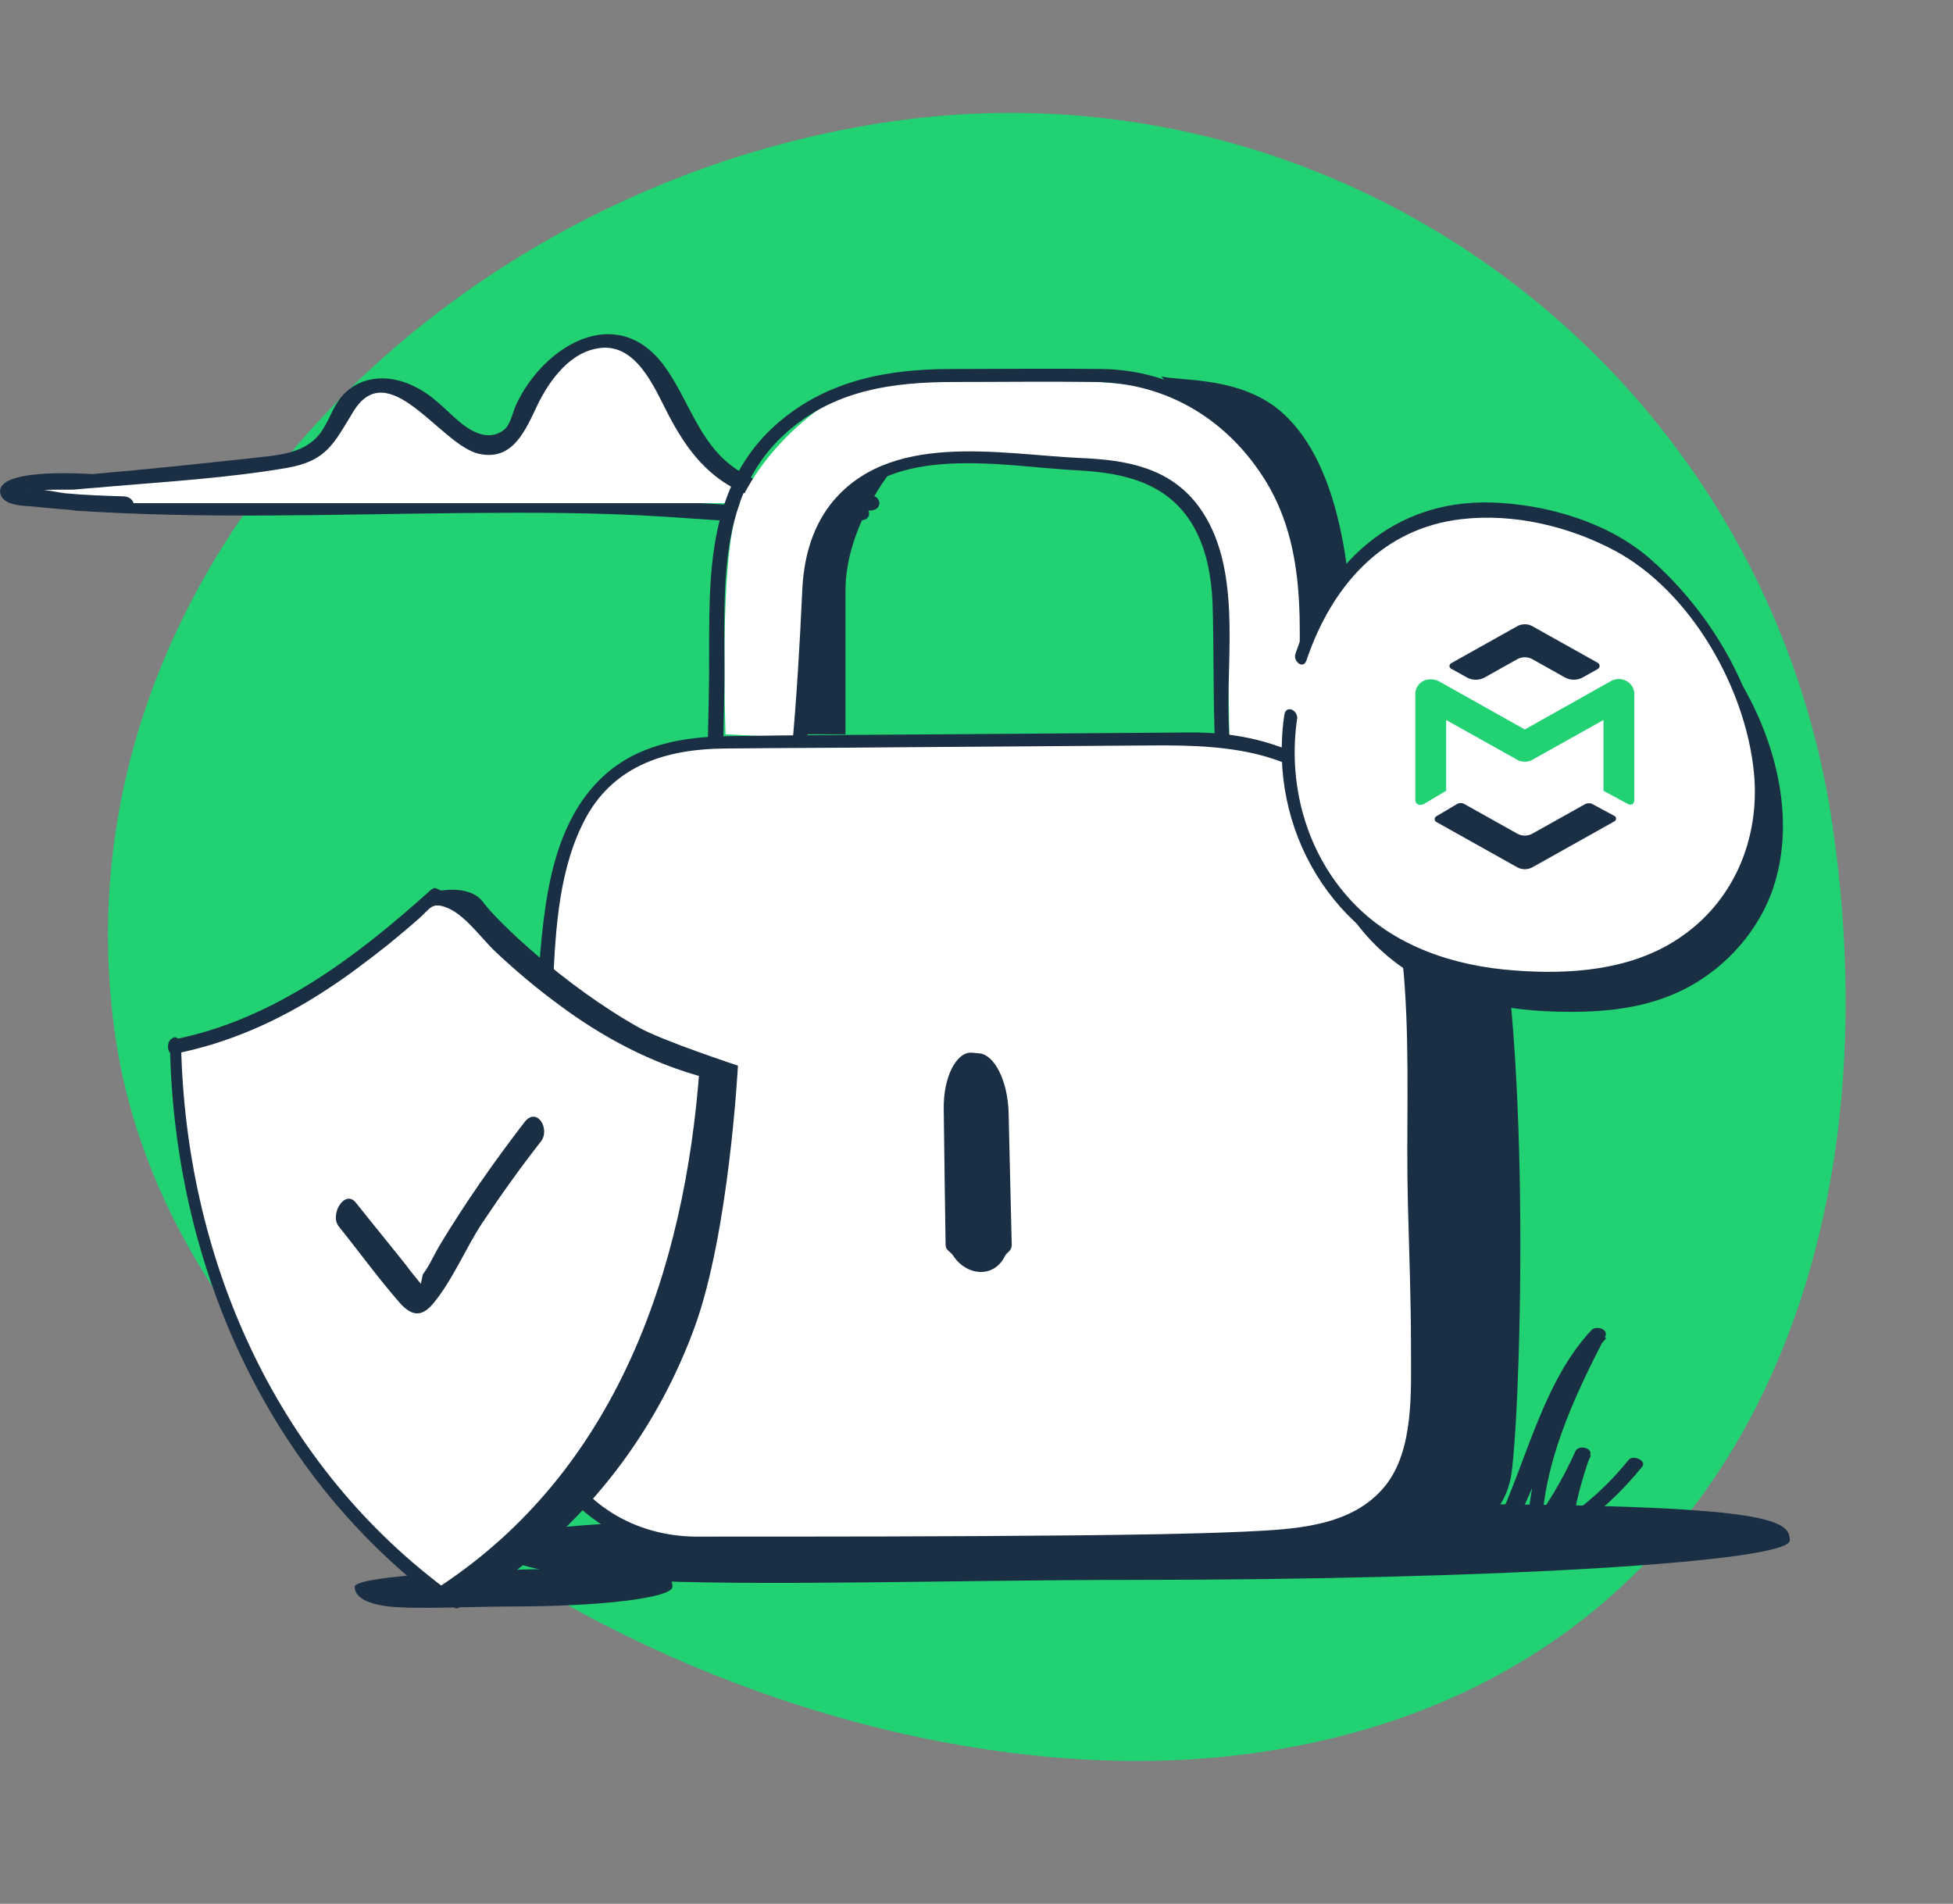 <svg width="316" height="308" viewBox="0 0 316 308" fill="none" xmlns="http://www.w3.org/2000/svg"><rect x="0" y="0" width="316" height="308" fill="#808080" stroke="none"/><path d="M203.464 283.544C129.956 294.136 29.27 241.283 18.65 167.584 8.03 93.885 70.727 30.25 144.234 19.657 217.742 9.065 285.945 60.22 296.565 133.918c10.62 73.699-19.594 139.033-93.101 149.626z" fill="#22D172"/><g clip-path="url(#clip0)"><path d="M12.2 81.3c29.2 2.1 58.4-.4 87.7.7 13 .5 26.1 2.4 39.1 1" fill="#fff"/><path d="M12.1 82.6c20.9 1.4 41.8.6 62.8.4 10.9-.1 21.8-.1 32.7.6 10.6.7 21.1 1.6 31.7.6 2.3-.2 1.3-2.8-.7-2.6-10.9 1-21.8 0-32.7-.7-9.9-.6-19.8-.6-29.7-.5-21.3.2-42.6 1-63.8-.4-2.2-.2-2.5 2.4-.3 2.6z" fill="#1A2E44"/><path d="M140.7 81.4c-9.2 0-19.5-.4-25.9-7.1-4.1-4.3-5.6-10.4-9.3-15.1-1.5-1.9-3.6-3.7-6-4.1-2.3-.4-4.6.4-6.6 1.6-3.3 1.9-5.9 4.9-7.4 8.4-1.4 3.2-2.6 7.4-6.3 7.3-.8 0-1.6-.3-2.4-.7-4.3-2.3-7-6.8-11.7-8.8-1.4-.6-3-.8-4.6-.6-5.4 1-5.2 7.1-8.6 10-1.9 1.6-4.5 2-6.9 2.3-14.2 1.7-28.4 3-42.6 3.9-.9.1-1 1.4-.1 1.5 5.9.8 11.8 1.3 17.7 1.4" fill="#fff"/><path d="M140.6 80.1c-7.3 0-15.7 0-21.9-4.5-5.7-4.1-7.3-11.1-11.3-16.5-7.7-10.3-19.5-3.1-23.9 6.4-.5 1.1-.9 3.2-1.9 4-2.8 2.2-5.9 0-8-1.9-2-1.8-3.8-3.7-6.2-4.9-3.9-2.1-8.7-2.2-11.9 1.2-1.4 1.5-2 3.5-3.1 5.3-2.6 4.5-7.7 4.4-12.4 5-8.4.9-16.8 1.8-25.1 2.5-1.7-.1-16.1-1-14.8 3.3.6 2 4.3 1.8 5.8 2 4.7.5 9.5.8 14.2.9 2.2.1 2-2.6-.2-2.6-3.1-.1-6.3-.2-9.4-.5-1.8-.2-5.1-1.2-6.2 0 .7-.8 6.6-.5 7.8-.6 1.9-.2 3.9-.3 5.8-.5 9.5-.8 19.2-1.4 28.5-3 6.4-1.1 7.6-3.9 10.7-9 5.7-9.5 14.1 5.2 20.3 6.7 5.2 1.2 7.3-3.1 9.2-7.1 1.8-4 5.1-9 9.9-9.9 6.4-1.3 9.4 6.4 11.7 10.8 3 5.7 6.5 10.3 12.7 12.8 6.2 2.5 13.1 2.6 19.7 2.6 2.3.1 2.2-2.5 0-2.5z" fill="#1A2E44"/><path d="M117.4 118.8s-1.1-28.4 2-36.6c3.3-8.8 15.4-21 26.6-21.2 11.2-.2 40.3.1 46.5 3.3 6.2 3.2 17.1 13.2 17.4 22.9.3 9.7 1.4 35.4 1.4 35.4l-12.4-3.1s.1-29.6-4.2-35.8c-4.3-6.1-15.3-9.7-29-9.7s-24.7.1-30.1 6.3c-6 6.9-6.1 39.1-6.1 39.1l-12.1-.6z" fill="#fff"/><path d="M244.7 247.8c2.4-5.1 4.7-10.3 6.7-15.6 2.2-5.7 4.3-11.2 8.5-15.7-.7-.4-1.5-.7-2.2-1.1-5.4 10.4-10.3 21.1-10.6 33 0 1.1 1.8 1.3 2.3.6 3.2-4.2 5.9-8.6 8-13.5l-2.4-.6c-1.3 4-2.5 7.8-2.9 12-.1 1.1 1.4 1.6 2.1 1 4.4-3 8.2-6.5 11.5-10.6.8-1-1.5-2-2.2-1.1-3.2 4-6.9 7.3-11.2 10.2.7.3 1.4.7 2.1 1 .4-4.2 1.6-8 2.9-12 .4-1.2-1.9-1.7-2.4-.6-2.1 4.7-4.7 9-7.8 13 .8.2 1.6.4 2.3.6.2-11.5 5.1-22 10.3-32.1.7-1.3-1.5-1.9-2.2-1.1-7.8 8.3-10.5 21.2-15.3 31.3-.2 1.4 2 2.4 2.5 1.3z" fill="#1A2E44"/><path d="M143.6 77s-6.8 8.8-6.8 18.5v23.3H130s1.1-28.9 3.2-33.8c2.1-4.9 8.4-8.1 9.4-8.1l1 .1z" fill="#1A2E44"/><path d="M187.9 60.9c3.4.8 12.9 0 19.5 5.8 14.1 12.5 11.9 46.4 10.3 60.4-.3 2.5-1.7 4.6-3.8 6-1.3.9-2.9 1.2-4.4 1.3-4.5.4-9.1-.9-12.8-3.4-1.8-1.2-3.4-2.8-4.2-4.8-.7-1.8 18.6-.7 18.8-2.6.9-9.9 1.7-20 .2-29.8-1.2-8.2-7.8-26.3-20.1-28.8" fill="#1A2E44"/><path d="M120.5 151c-4.4-.2-4-2.6-3.9-6.1 0-3.5.1-7 .2-10.6.1-7.4.2-14.8.4-22.2.3-14.5-2-31.2 9.8-41.9 7.8-7.1 17.4-8.4 27.4-8.4 7.6 0 15.1-.1 22.7 0 11.8.1 21.7 6.2 27.8 16.2 7.3 12.1 5.1 26.4 5.1 39.9 0 5.7.1 11.5.1 17.2 0 2.1.1 4.3.1 6.4 0 3.5.9 7-3.7 8.1-2.7.7-6 .3-8.8.4l-12.8.3c-21.6.4-43.2.6-64.8.6-1.3 0-2 2-.4 2 22.3-.1 44.6-.2 67-.7 4.7-.1 9.4-.2 14.1-.4 3-.1 7.3.3 9.8-1.8 2.9-2.6 2-7.7 1.9-11.1-.1-6-.2-12.1-.2-18.1-.1-14.7 2.7-30.8-5.3-44-6.2-10.2-16.5-16.9-28.6-17.1-8.2-.1-16.4 0-24.5 0-10.2 0-20 1.8-28 8.7-12.9 11.2-10.9 27.9-11.2 43.4-.2 9.5-.4 18.9-.5 28.4-.1 5.8-2.1 12.3 5.3 12.6 1.2.3 2.5-1.7 1-1.8z" fill="#1A2E44"/><path d="M131.7 151.1c-5.4-.5-2.8-12.3-2.5-15.9.5-6.4 1.2-12.8 1.7-19.2.5-6.2 1-12.4 1.2-18.6.2-5.1.7-10.1 3.8-14.4 8.3-11.5 26.4-7.5 38.5-6.9 7.7.4 14.9 2.1 18.9 9.4 2 3.7 2.7 7.9 2.9 12.1.2 6.7.1 13.5.3 20.2.3 9.5 1 19 1.2 28.4 0 2.7-.2 3.7-3 4.2-.9.2-2 .1-3 .1-3.2.1-6.4.2-9.7.2-16.8.3-33.6.3-50.4.3-1.3 0-2 2-.4 2 17.8 0 35.7 0 53.5-.4 4-.1 14.1 1.5 15.3-3.9.8-3.5-.1-8.2-.3-11.8-.3-6.7-.6-13.4-.9-20-.4-10.9 2.2-25.3-4.8-34.9-4.7-6.4-11.8-7.6-19.2-7.9-13.1-.6-31.1-4.5-40.5 7.6-3.1 4.1-4.3 9-4.5 14-.4 8.7-.9 17.3-1.7 25.9-.7 7.7-1.5 15.4-1.8 23.1-.1 4.2-.5 7.9 4.5 8.4 1.2.1 2.5-1.8.9-2z" fill="#1A2E44"/><path d="M289.6 249.2c0 3.5-47.7 6.4-106.5 6.4-28.1 0-62 1.1-81 0-20.9-1.2-22.8-4.6-22.8-6.4 0-3.5 88.5-5.9 147.3-5.9 58.8 0 63 2.3 63 5.9z" fill="#1A2E44"/><path d="M201.7 121.8c20.2 0 34.9.6 39.5 19.2 7 28 4.7 91.4 3.2 98.3-1.8 8.1-8.9 11.3-30.6 14.2-21.7 2.9-92.8-1.7-100.4 0-7.6 1.7-15.3-14.9-15.3-14.9s104.2-15.3 109.3-41.4c5.1-26.1-5.7-75.4-5.7-75.4z" fill="#1A2E44"/><path d="M112.1 249.6c-19.4 0-25.5-17.5-25.5-22 .1-26.4.8-26.5 1.4-61.7.4-25.8 3.3-45.9 29.1-45.8l77.2-.6c26 .1 34.4 21.4 34.3 47.4-.2 38.4 1.9 49 0 64.9-1.6 13.7-14.6 16.1-21 16.6-16.7 1.4-73.7 1.2-95.5 1.2z" fill="#fff"/><path d="M112.3 248.6c-9.8-.2-18.1-5.3-22.4-14.1-3.1-6.5-2.1-13.7-1.9-20.8.3-18.3.7-36.6 1.5-54.8.4-8.9 1-18.8 5.4-26.8 4.7-8.4 13.1-10.9 22.2-11 9.2-.1 18.5-.1 27.7-.2l41.6-.3c12.8-.1 25.5.8 33.3 12.6 5.2 7.8 7 17.4 7.6 26.6.8 11.6.2 23.3.5 34.9.2 7.7.5 15.5.5 23.2 0 7.1.5 16.6-4.1 22.4-5.4 6.8-14.9 7.1-22.9 7.5-9.2.4-18.4.5-27.6.6-20.4.2-40.9.2-61.4.2-1.3 0-2 2-.4 2 19.8 0 39.6 0 59.5-.2 9.4-.1 18.8-.2 28.2-.6 6.6-.3 13.3-.4 19.4-3.3 14.4-6.9 11.8-26.3 11.4-39.6-.3-11.2-.6-22.5-.6-33.7 0-11.3 0-22.6-4-33.3-5.5-14.8-17.9-21.5-33.2-21.4l-40.1.3c-11.6.1-23.2.1-34.8.3-7.3.1-14.7 1.4-20.2 6.6-5.9 5.5-8.2 13.6-9.3 21.4-1.7 11.9-1.3 24.2-1.6 36.2-.2 8.4-.6 16.8-.8 25.2-.2 7.3-1.6 15.9.3 22.9 1.9 6.7 6.6 12.8 12.7 16.1 4.1 2.2 8.6 3 13.2 3.1 1.3.1 2-1.9.3-2z" fill="#1A2E44"/><path d="M154.2 203.1c-.4-.6-1.2-.8-1.2-1.7-.1-5.3-.2-14.8-.3-21.9-.1-5.2 2-9.3 4.5-9.2l1.1.1c2.6.1 4.8 4.5 4.9 9.8.2 7.8.4 17.9.5 21.2 0 1-.8 1.2-1.1 1.8-1.8 3.7-6.3 3.2-8.4-.1z" fill="#1A2E44"/><path d="M108.8 256.7c0 1.8-11.5 3.2-25.7 3.2-6.8 0-15.6.5-20.2 0-5-.6-5.5-2.3-5.5-3.2 0-1.8 22-2.9 36.2-2.9 14.2 0 15.2 1.2 15.2 2.9z" fill="#1A2E44"/><path d="M70.2 144.3s5.7-1.5 8 1.7c2.2 3 13 13.4 25.1 20.2 3.9 2.2 16.1 6.2 16.1 6.2s-1.4 26.9-7 42.3c-12.1 33.1-38.6 45.6-38.6 45.6l-4-3.2.4-112.8z" fill="#1A2E44"/><path d="M71.5 258.2c28.8-18.7 40.2-49.7 42.6-85l.3.2c-15.9-3.9-29.1-15.2-40.8-27.1l-3.3-1.3C58 156.2 44.1 166.6 28 169.5l.3-.2c.5 35.3 15.5 68.5 43.2 88.9z" fill="#fff"/><path d="M71.9 259.4c29.3-19.3 40.7-52.3 43.2-85.9-.4.3-.9.6-1.3.9.1.1.2.2.3.2.2-.8.3-1.6.5-2.4-10.5-2.8-19.8-8.4-28.1-15.4-5.3-4.5-9.6-10.5-16-13.1-.2-.1-.5.1-.7.2C57.7 154.8 44.3 165 28 168.2c.2.8.4 1.6.5 2.4.1-.1.2-.1.3-.2-.4-.4-.9-.7-1.3-1.1.7 35 15.4 68.7 43.7 89.9 1.1.8 1.6-1.6.7-2.3C44.2 236.1 30 203.1 29.3 169c0-.5-.7-1.5-1.3-1.1-.1.1-.2.1-.3.2-.8.5-.7 2.7.5 2.4 8.7-1.7 16.8-5.3 24.2-10.1 3.6-2.3 7-4.9 10.3-7.5 1.7-1.4 3.4-2.8 5.1-4.3 1.7-1.5 2-2.6 4.1-1.9 3.2 1 6 5.2 8.4 7.4 3.1 2.9 6.4 5.7 9.8 8.2 7.3 5.5 15.4 9.8 24.2 12.1 1.3.3 1.1-1.8.5-2.4-.1-.1-.2-.2-.3-.2-.6-.5-1.2.4-1.3.9-2.4 32.9-13.5 65.2-42.1 84-1 1-.3 3.4.8 2.7z" fill="#1A2E44"/><path d="M56.2 196.5c3.5 4.4 7 8.7 10.5 13.1.2.2.4.4.6.5.7.3 1.4-.5 1.8-1.3 5.1-9.2 10.8-17.8 17.2-25.8" fill="#fff"/><path d="M54.8 198.4c3.3 4.1 6.4 8.4 9.9 12.4 1.8 2 3.4 2.4 5.3.2 3.2-3.8 5.3-9 8-13.1 3-4.5 6.2-9 9.5-13.2 1.6-2-.6-5.7-2.6-3.2-5 6.5-9.7 13.2-13.9 20.2-.8 1.4-1.6 3.2-2.6 4.5l-.3 1.5c-.8-1-1.6-1.9-2.3-2.9-2.7-3.4-5.5-6.8-8.2-10.2-1.8-2.3-4.3 1.9-2.8 3.8z" fill="#1A2E44"/><path d="M212.5 121.201c-2.3 13.1 3.3 26.1 11.8 33.3 8.4 7.2 19.2 9.2 29.8 9.2 6.2 0 12.5-.7 18.3-3.6 5.8-2.9 11.3-8.2 14.1-15.3 4.4-11.5.9-24.7-4.8-34.3-3.5-5.8-7.7-10.8-12.6-14.8-7.8-6.4-43.4-20-54.9 15.9" fill="#1A2E44"/><path d="M208.7 115.901c-2.3 13.1 3.3 26.1 11.8 33.3 8.4 7.2 19.2 9.2 29.8 9.2 6.2 0 12.5-.7 18.3-3.6 5.8-2.9 11.3-8.2 14.1-15.3 4.4-11.5.9-24.7-4.8-34.3-3.5-5.8-7.7-10.8-12.6-14.8-7.8-6.4-43.4-20-54.9 15.9" fill="#fff"/><path d="M207.8 115.7c-2.7 18.5 7.9 36.4 26 41.8 17.9 5.3 42.1 2.2 49.7-17.2 6.9-17.6-3.1-38.1-16.4-49.8-6.8-6-16.8-8.9-25.7-9.2-16-.5-26.9 9.9-31.8 24.5-.4 1.2 1.3 2.6 1.8 1 4-11.8 12.1-21.3 25-22.8 8.4-1 17.4 1.1 24.9 5.1 12.3 6.6 21.2 22.3 22.5 36 1 10.6-3.3 20.9-12.3 26.8-7.7 5.1-17.5 5.8-26.5 5.1-9.7-.7-19.5-3.9-26.3-11.2-7.4-7.9-10.4-19-8.8-29.7-.1-1.4-1.9-2-2.1-.4z" fill="#1A2E44"/><path d="M235.768 130.069l-3.365 1.994c-.456.3-.247.816 0 .919l13.069 7.318a2.564 2.564 0 002.495 0l13.241-7.414c.401-.238.336-.721 0-.883l-3.558-1.921c-.3-.198-.97-.133-1.207.029l-8.476 4.746a2.564 2.564 0 01-2.495 0l-8.552-4.788c-.318-.196-.823-.185-1.152 0z" fill="#1A2E44"/><path d="M245.471 101.324a2.564 2.564 0 012.495 0l10.524 5.892c.42.213.458.783 0 1.04l-2.385 1.33a3 3 0 01-2.925-.004l-5.214-2.919a2.558 2.558 0 00-2.495 0l-5.221 2.923a2.999 2.999 0 01-2.927.002l-2.466-1.373c-.389-.167-.47-.663 0-.948l10.614-5.943z" fill="#1A2E44"/><path d="M263.188 110.194a2.406 2.406 0 011.248 2.095v17.047c0 .844-.529 1.001-1.093.706l-3.897-2.102v-11.46l-11.481 6.428a2.564 2.564 0 01-2.495 0l-11.48-6.428v11.459l-3.541 2.101c-.422.268-1.449.352-1.449-.704v-17.047c0-.865.476-1.663 1.247-2.095 1.242-.65 2.526 0 2.526 0l13.945 7.825 13.923-7.825s1.237-.746 2.547 0z" fill="#22D172"/></g><defs><clipPath id="clip0"><path fill="#fff" transform="translate(0 54)" d="M0 0h289.6v206.2H0z"/></clipPath></defs></svg>